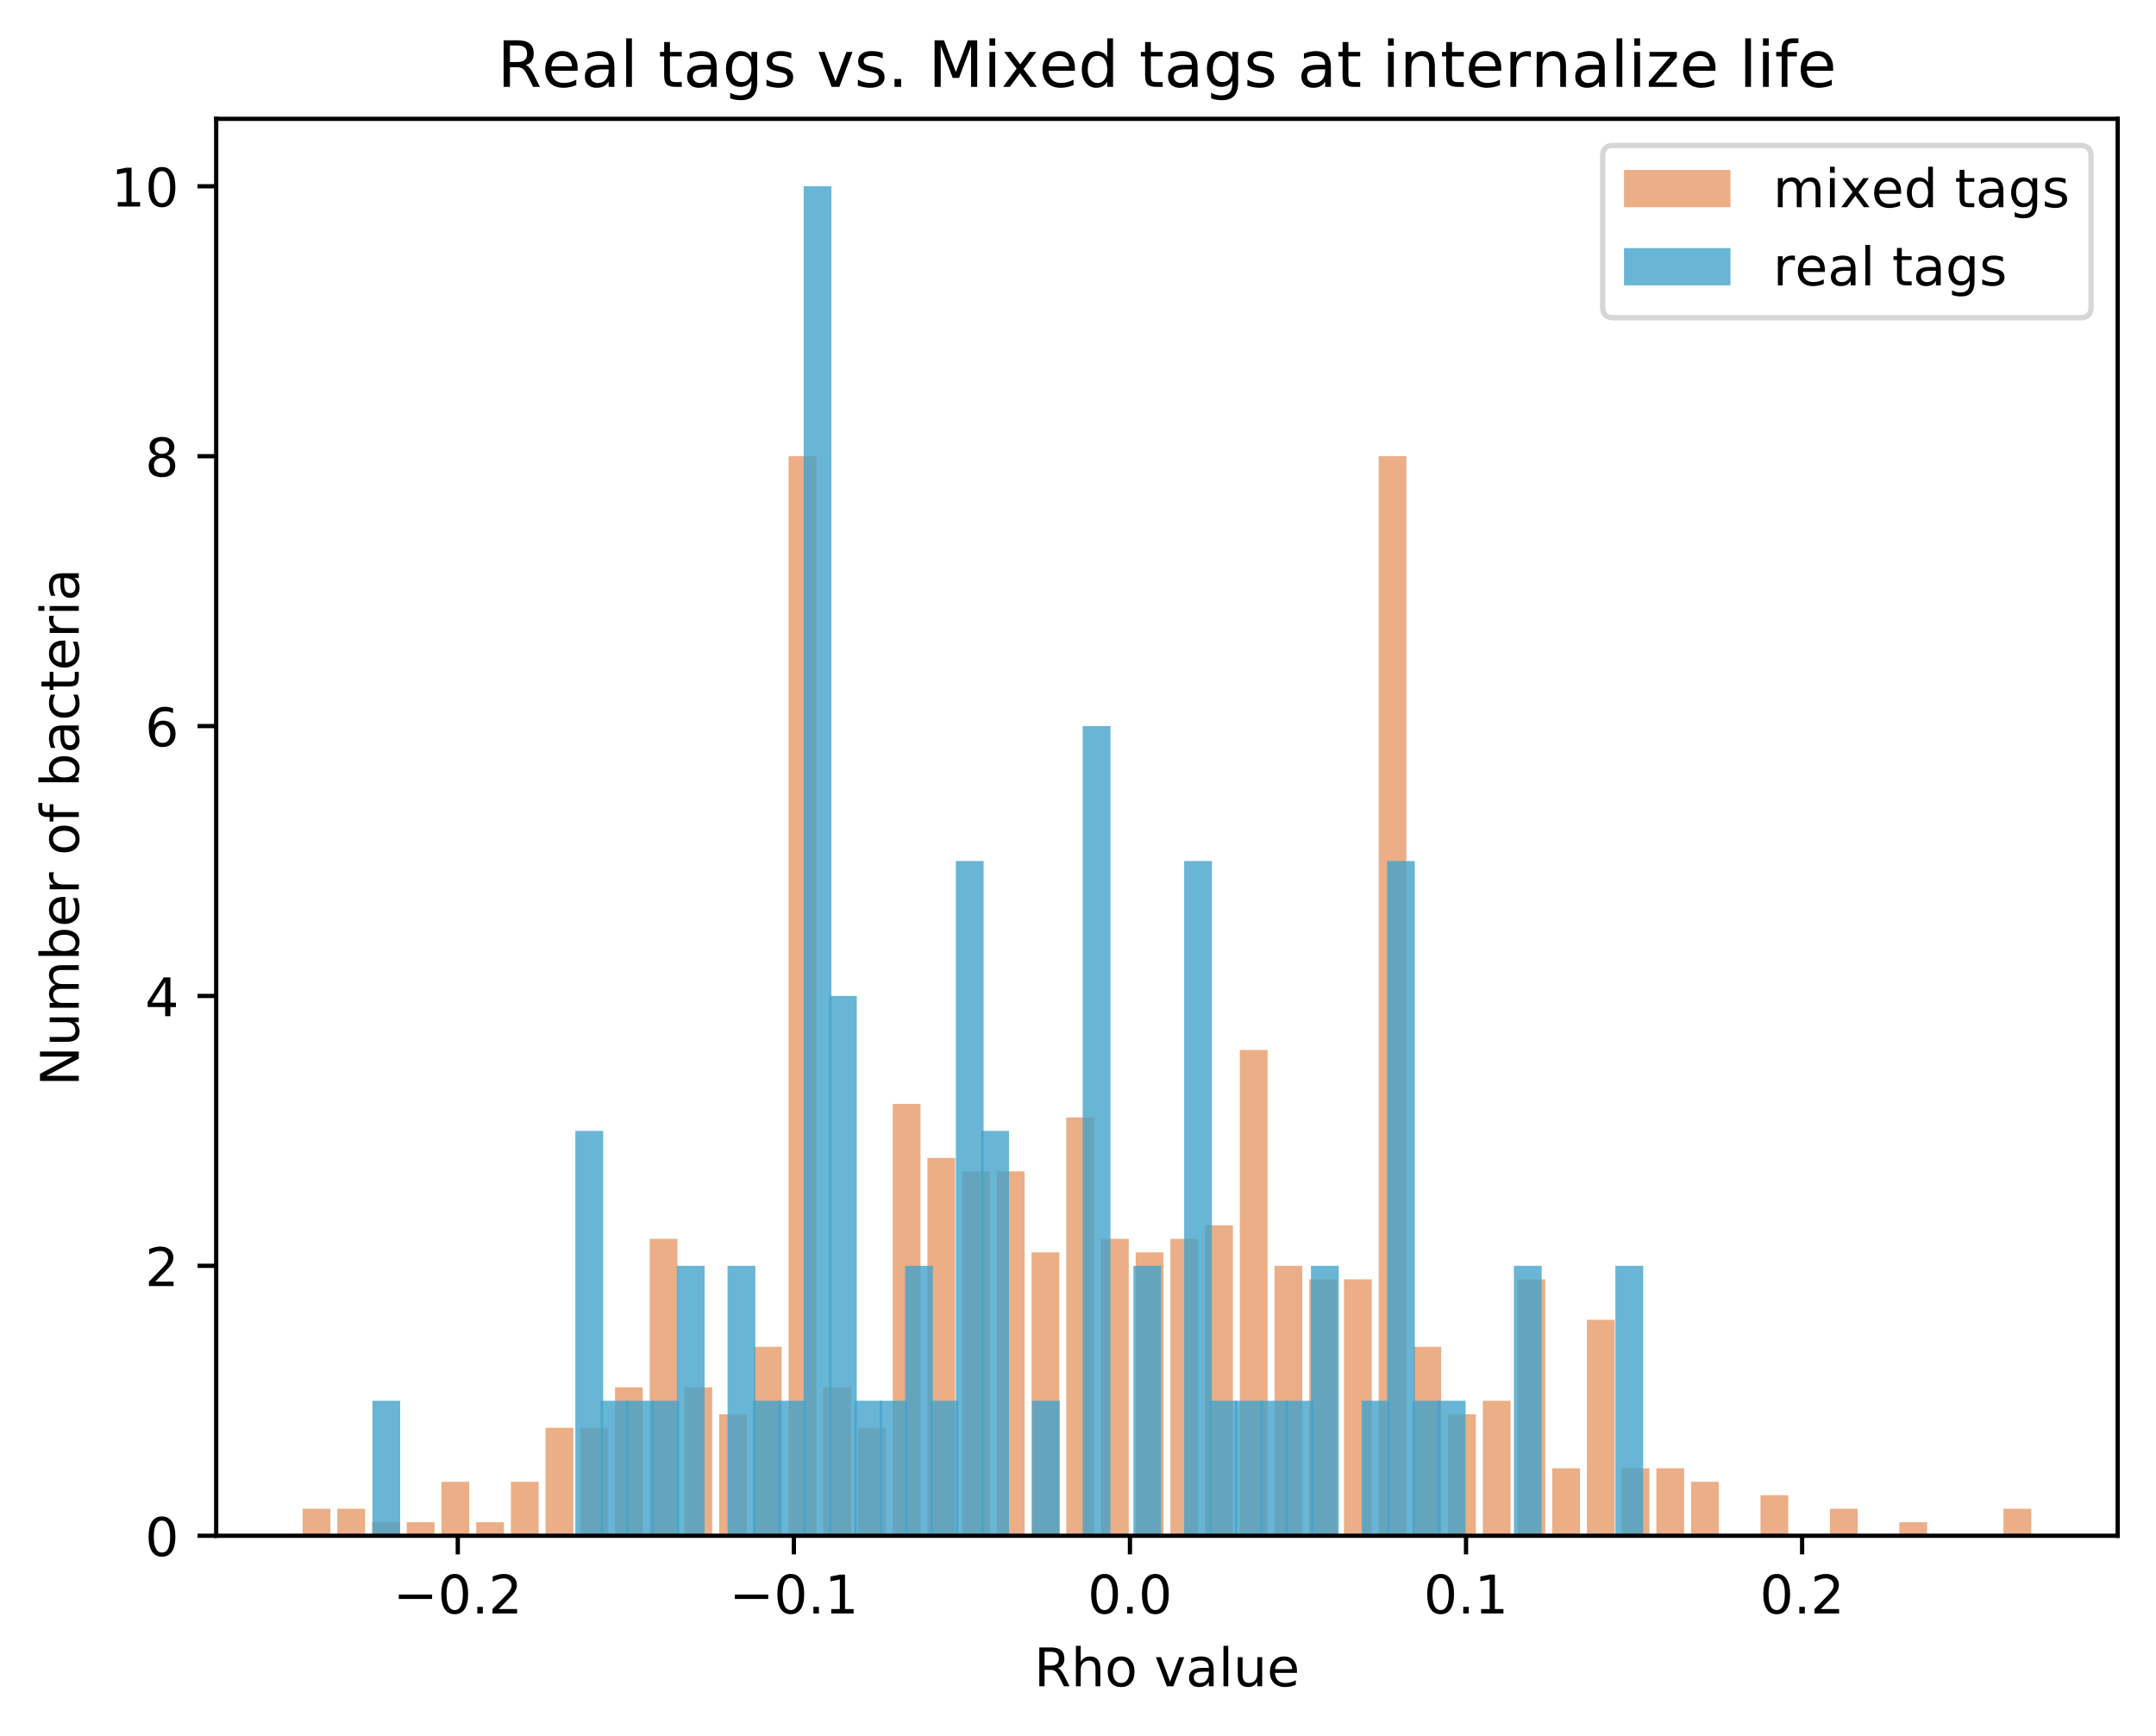 <?xml version="1.0" encoding="utf-8" standalone="no"?>
<!DOCTYPE svg PUBLIC "-//W3C//DTD SVG 1.1//EN"
  "http://www.w3.org/Graphics/SVG/1.1/DTD/svg11.dtd">
<!-- Created with matplotlib (https://matplotlib.org/) -->
<svg height="325.986pt" version="1.1" viewBox="0 0 404.923 325.986" width="404.923pt" xmlns="http://www.w3.org/2000/svg" xmlns:xlink="http://www.w3.org/1999/xlink">
 <defs>
  <style type="text/css">
*{stroke-linecap:butt;stroke-linejoin:round;}
  </style>
 </defs>
 <g id="figure_1">
  <g id="patch_1">
   <path d="M 0 325.986 
L 404.923 325.986 
L 404.923 0 
L 0 0 
z
" style="fill:#ffffff;"/>
  </g>
  <g id="axes_1">
   <g id="patch_2">
    <path d="M 40.603 288.43 
L 397.723 288.43 
L 397.723 22.318 
L 40.603 22.318 
z
" style="fill:#ffffff;"/>
   </g>
   <g id="patch_3">
    <path clip-path="url(#pbe68b133aa)" d="M 56.836 288.43 
L 62.051 288.43 
L 62.051 283.361 
L 56.836 283.361 
z
" style="fill:#d95f0e;opacity:0.5;"/>
   </g>
   <g id="patch_4">
    <path clip-path="url(#pbe68b133aa)" d="M 63.355 288.43 
L 68.57 288.43 
L 68.57 283.361 
L 63.355 283.361 
z
" style="fill:#d95f0e;opacity:0.5;"/>
   </g>
   <g id="patch_5">
    <path clip-path="url(#pbe68b133aa)" d="M 69.874 288.43 
L 75.09 288.43 
L 75.09 285.896 
L 69.874 285.896 
z
" style="fill:#d95f0e;opacity:0.5;"/>
   </g>
   <g id="patch_6">
    <path clip-path="url(#pbe68b133aa)" d="M 76.393 288.43 
L 81.609 288.43 
L 81.609 285.896 
L 76.393 285.896 
z
" style="fill:#d95f0e;opacity:0.5;"/>
   </g>
   <g id="patch_7">
    <path clip-path="url(#pbe68b133aa)" d="M 82.913 288.43 
L 88.128 288.43 
L 88.128 278.293 
L 82.913 278.293 
z
" style="fill:#d95f0e;opacity:0.5;"/>
   </g>
   <g id="patch_8">
    <path clip-path="url(#pbe68b133aa)" d="M 89.432 288.43 
L 94.647 288.43 
L 94.647 285.896 
L 89.432 285.896 
z
" style="fill:#d95f0e;opacity:0.5;"/>
   </g>
   <g id="patch_9">
    <path clip-path="url(#pbe68b133aa)" d="M 95.951 288.43 
L 101.166 288.43 
L 101.166 278.293 
L 95.951 278.293 
z
" style="fill:#d95f0e;opacity:0.5;"/>
   </g>
   <g id="patch_10">
    <path clip-path="url(#pbe68b133aa)" d="M 102.47 288.43 
L 107.685 288.43 
L 107.685 268.155 
L 102.47 268.155 
z
" style="fill:#d95f0e;opacity:0.5;"/>
   </g>
   <g id="patch_11">
    <path clip-path="url(#pbe68b133aa)" d="M 108.989 288.43 
L 114.205 288.43 
L 114.205 268.155 
L 108.989 268.155 
z
" style="fill:#d95f0e;opacity:0.5;"/>
   </g>
   <g id="patch_12">
    <path clip-path="url(#pbe68b133aa)" d="M 115.508 288.43 
L 120.724 288.43 
L 120.724 260.552 
L 115.508 260.552 
z
" style="fill:#d95f0e;opacity:0.5;"/>
   </g>
   <g id="patch_13">
    <path clip-path="url(#pbe68b133aa)" d="M 122.028 288.43 
L 127.243 288.43 
L 127.243 232.673 
L 122.028 232.673 
z
" style="fill:#d95f0e;opacity:0.5;"/>
   </g>
   <g id="patch_14">
    <path clip-path="url(#pbe68b133aa)" d="M 128.547 288.43 
L 133.762 288.43 
L 133.762 260.552 
L 128.547 260.552 
z
" style="fill:#d95f0e;opacity:0.5;"/>
   </g>
   <g id="patch_15">
    <path clip-path="url(#pbe68b133aa)" d="M 135.066 288.43 
L 140.281 288.43 
L 140.281 265.621 
L 135.066 265.621 
z
" style="fill:#d95f0e;opacity:0.5;"/>
   </g>
   <g id="patch_16">
    <path clip-path="url(#pbe68b133aa)" d="M 141.585 288.43 
L 146.8 288.43 
L 146.8 252.949 
L 141.585 252.949 
z
" style="fill:#d95f0e;opacity:0.5;"/>
   </g>
   <g id="patch_17">
    <path clip-path="url(#pbe68b133aa)" d="M 148.104 288.43 
L 153.32 288.43 
L 153.32 85.678 
L 148.104 85.678 
z
" style="fill:#d95f0e;opacity:0.5;"/>
   </g>
   <g id="patch_18">
    <path clip-path="url(#pbe68b133aa)" d="M 154.623 288.43 
L 159.839 288.43 
L 159.839 260.552 
L 154.623 260.552 
z
" style="fill:#d95f0e;opacity:0.5;"/>
   </g>
   <g id="patch_19">
    <path clip-path="url(#pbe68b133aa)" d="M 161.143 288.43 
L 166.358 288.43 
L 166.358 268.155 
L 161.143 268.155 
z
" style="fill:#d95f0e;opacity:0.5;"/>
   </g>
   <g id="patch_20">
    <path clip-path="url(#pbe68b133aa)" d="M 167.662 288.43 
L 172.877 288.43 
L 172.877 207.329 
L 167.662 207.329 
z
" style="fill:#d95f0e;opacity:0.5;"/>
   </g>
   <g id="patch_21">
    <path clip-path="url(#pbe68b133aa)" d="M 174.181 288.43 
L 179.396 288.43 
L 179.396 217.467 
L 174.181 217.467 
z
" style="fill:#d95f0e;opacity:0.5;"/>
   </g>
   <g id="patch_22">
    <path clip-path="url(#pbe68b133aa)" d="M 180.7 288.43 
L 185.915 288.43 
L 185.915 220.001 
L 180.7 220.001 
z
" style="fill:#d95f0e;opacity:0.5;"/>
   </g>
   <g id="patch_23">
    <path clip-path="url(#pbe68b133aa)" d="M 187.219 288.43 
L 192.435 288.43 
L 192.435 220.001 
L 187.219 220.001 
z
" style="fill:#d95f0e;opacity:0.5;"/>
   </g>
   <g id="patch_24">
    <path clip-path="url(#pbe68b133aa)" d="M 193.738 288.43 
L 198.954 288.43 
L 198.954 235.208 
L 193.738 235.208 
z
" style="fill:#d95f0e;opacity:0.5;"/>
   </g>
   <g id="patch_25">
    <path clip-path="url(#pbe68b133aa)" d="M 200.258 288.43 
L 205.473 288.43 
L 205.473 209.864 
L 200.258 209.864 
z
" style="fill:#d95f0e;opacity:0.5;"/>
   </g>
   <g id="patch_26">
    <path clip-path="url(#pbe68b133aa)" d="M 206.777 288.43 
L 211.992 288.43 
L 211.992 232.673 
L 206.777 232.673 
z
" style="fill:#d95f0e;opacity:0.5;"/>
   </g>
   <g id="patch_27">
    <path clip-path="url(#pbe68b133aa)" d="M 213.296 288.43 
L 218.511 288.43 
L 218.511 235.208 
L 213.296 235.208 
z
" style="fill:#d95f0e;opacity:0.5;"/>
   </g>
   <g id="patch_28">
    <path clip-path="url(#pbe68b133aa)" d="M 219.815 288.43 
L 225.03 288.43 
L 225.03 232.673 
L 219.815 232.673 
z
" style="fill:#d95f0e;opacity:0.5;"/>
   </g>
   <g id="patch_29">
    <path clip-path="url(#pbe68b133aa)" d="M 226.334 288.43 
L 231.55 288.43 
L 231.55 230.139 
L 226.334 230.139 
z
" style="fill:#d95f0e;opacity:0.5;"/>
   </g>
   <g id="patch_30">
    <path clip-path="url(#pbe68b133aa)" d="M 232.853 288.43 
L 238.069 288.43 
L 238.069 197.192 
L 232.853 197.192 
z
" style="fill:#d95f0e;opacity:0.5;"/>
   </g>
   <g id="patch_31">
    <path clip-path="url(#pbe68b133aa)" d="M 239.373 288.43 
L 244.588 288.43 
L 244.588 237.742 
L 239.373 237.742 
z
" style="fill:#d95f0e;opacity:0.5;"/>
   </g>
   <g id="patch_32">
    <path clip-path="url(#pbe68b133aa)" d="M 245.892 288.43 
L 251.107 288.43 
L 251.107 240.277 
L 245.892 240.277 
z
" style="fill:#d95f0e;opacity:0.5;"/>
   </g>
   <g id="patch_33">
    <path clip-path="url(#pbe68b133aa)" d="M 252.411 288.43 
L 257.626 288.43 
L 257.626 240.277 
L 252.411 240.277 
z
" style="fill:#d95f0e;opacity:0.5;"/>
   </g>
   <g id="patch_34">
    <path clip-path="url(#pbe68b133aa)" d="M 258.93 288.43 
L 264.145 288.43 
L 264.145 85.678 
L 258.93 85.678 
z
" style="fill:#d95f0e;opacity:0.5;"/>
   </g>
   <g id="patch_35">
    <path clip-path="url(#pbe68b133aa)" d="M 265.449 288.43 
L 270.665 288.43 
L 270.665 252.949 
L 265.449 252.949 
z
" style="fill:#d95f0e;opacity:0.5;"/>
   </g>
   <g id="patch_36">
    <path clip-path="url(#pbe68b133aa)" d="M 271.968 288.43 
L 277.184 288.43 
L 277.184 265.621 
L 271.968 265.621 
z
" style="fill:#d95f0e;opacity:0.5;"/>
   </g>
   <g id="patch_37">
    <path clip-path="url(#pbe68b133aa)" d="M 278.488 288.43 
L 283.703 288.43 
L 283.703 263.086 
L 278.488 263.086 
z
" style="fill:#d95f0e;opacity:0.5;"/>
   </g>
   <g id="patch_38">
    <path clip-path="url(#pbe68b133aa)" d="M 285.007 288.43 
L 290.222 288.43 
L 290.222 240.277 
L 285.007 240.277 
z
" style="fill:#d95f0e;opacity:0.5;"/>
   </g>
   <g id="patch_39">
    <path clip-path="url(#pbe68b133aa)" d="M 291.526 288.43 
L 296.741 288.43 
L 296.741 275.758 
L 291.526 275.758 
z
" style="fill:#d95f0e;opacity:0.5;"/>
   </g>
   <g id="patch_40">
    <path clip-path="url(#pbe68b133aa)" d="M 298.045 288.43 
L 303.26 288.43 
L 303.26 247.88 
L 298.045 247.88 
z
" style="fill:#d95f0e;opacity:0.5;"/>
   </g>
   <g id="patch_41">
    <path clip-path="url(#pbe68b133aa)" d="M 304.564 288.43 
L 309.78 288.43 
L 309.78 275.758 
L 304.564 275.758 
z
" style="fill:#d95f0e;opacity:0.5;"/>
   </g>
   <g id="patch_42">
    <path clip-path="url(#pbe68b133aa)" d="M 311.083 288.43 
L 316.299 288.43 
L 316.299 275.758 
L 311.083 275.758 
z
" style="fill:#d95f0e;opacity:0.5;"/>
   </g>
   <g id="patch_43">
    <path clip-path="url(#pbe68b133aa)" d="M 317.603 288.43 
L 322.818 288.43 
L 322.818 278.293 
L 317.603 278.293 
z
" style="fill:#d95f0e;opacity:0.5;"/>
   </g>
   <g id="patch_44">
    <path clip-path="url(#pbe68b133aa)" d="M 324.122 288.43 
L 329.337 288.43 
L 329.337 288.43 
L 324.122 288.43 
z
" style="fill:#d95f0e;opacity:0.5;"/>
   </g>
   <g id="patch_45">
    <path clip-path="url(#pbe68b133aa)" d="M 330.641 288.43 
L 335.856 288.43 
L 335.856 280.827 
L 330.641 280.827 
z
" style="fill:#d95f0e;opacity:0.5;"/>
   </g>
   <g id="patch_46">
    <path clip-path="url(#pbe68b133aa)" d="M 337.16 288.43 
L 342.375 288.43 
L 342.375 288.43 
L 337.16 288.43 
z
" style="fill:#d95f0e;opacity:0.5;"/>
   </g>
   <g id="patch_47">
    <path clip-path="url(#pbe68b133aa)" d="M 343.679 288.43 
L 348.895 288.43 
L 348.895 283.361 
L 343.679 283.361 
z
" style="fill:#d95f0e;opacity:0.5;"/>
   </g>
   <g id="patch_48">
    <path clip-path="url(#pbe68b133aa)" d="M 350.198 288.43 
L 355.414 288.43 
L 355.414 288.43 
L 350.198 288.43 
z
" style="fill:#d95f0e;opacity:0.5;"/>
   </g>
   <g id="patch_49">
    <path clip-path="url(#pbe68b133aa)" d="M 356.718 288.43 
L 361.933 288.43 
L 361.933 285.896 
L 356.718 285.896 
z
" style="fill:#d95f0e;opacity:0.5;"/>
   </g>
   <g id="patch_50">
    <path clip-path="url(#pbe68b133aa)" d="M 363.237 288.43 
L 368.452 288.43 
L 368.452 288.43 
L 363.237 288.43 
z
" style="fill:#d95f0e;opacity:0.5;"/>
   </g>
   <g id="patch_51">
    <path clip-path="url(#pbe68b133aa)" d="M 369.756 288.43 
L 374.971 288.43 
L 374.971 288.43 
L 369.756 288.43 
z
" style="fill:#d95f0e;opacity:0.5;"/>
   </g>
   <g id="patch_52">
    <path clip-path="url(#pbe68b133aa)" d="M 376.275 288.43 
L 381.49 288.43 
L 381.49 283.361 
L 376.275 283.361 
z
" style="fill:#d95f0e;opacity:0.5;"/>
   </g>
   <g id="patch_53">
    <path clip-path="url(#pbe68b133aa)" d="M 69.945 288.43 
L 75.16 288.43 
L 75.16 263.086 
L 69.945 263.086 
z
" style="fill:#43a2ca;opacity:0.8;"/>
   </g>
   <g id="patch_54">
    <path clip-path="url(#pbe68b133aa)" d="M 74.709 288.43 
L 79.924 288.43 
L 79.924 288.43 
L 74.709 288.43 
z
" style="fill:#43a2ca;opacity:0.8;"/>
   </g>
   <g id="patch_55">
    <path clip-path="url(#pbe68b133aa)" d="M 79.473 288.43 
L 84.689 288.43 
L 84.689 288.43 
L 79.473 288.43 
z
" style="fill:#43a2ca;opacity:0.8;"/>
   </g>
   <g id="patch_56">
    <path clip-path="url(#pbe68b133aa)" d="M 84.237 288.43 
L 89.453 288.43 
L 89.453 288.43 
L 84.237 288.43 
z
" style="fill:#43a2ca;opacity:0.8;"/>
   </g>
   <g id="patch_57">
    <path clip-path="url(#pbe68b133aa)" d="M 89.002 288.43 
L 94.217 288.43 
L 94.217 288.43 
L 89.002 288.43 
z
" style="fill:#43a2ca;opacity:0.8;"/>
   </g>
   <g id="patch_58">
    <path clip-path="url(#pbe68b133aa)" d="M 93.766 288.43 
L 98.981 288.43 
L 98.981 288.43 
L 93.766 288.43 
z
" style="fill:#43a2ca;opacity:0.8;"/>
   </g>
   <g id="patch_59">
    <path clip-path="url(#pbe68b133aa)" d="M 98.53 288.43 
L 103.745 288.43 
L 103.745 288.43 
L 98.53 288.43 
z
" style="fill:#43a2ca;opacity:0.8;"/>
   </g>
   <g id="patch_60">
    <path clip-path="url(#pbe68b133aa)" d="M 103.294 288.43 
L 108.509 288.43 
L 108.509 288.43 
L 103.294 288.43 
z
" style="fill:#43a2ca;opacity:0.8;"/>
   </g>
   <g id="patch_61">
    <path clip-path="url(#pbe68b133aa)" d="M 108.058 288.43 
L 113.274 288.43 
L 113.274 212.398 
L 108.058 212.398 
z
" style="fill:#43a2ca;opacity:0.8;"/>
   </g>
   <g id="patch_62">
    <path clip-path="url(#pbe68b133aa)" d="M 112.822 288.43 
L 118.038 288.43 
L 118.038 263.086 
L 112.822 263.086 
z
" style="fill:#43a2ca;opacity:0.8;"/>
   </g>
   <g id="patch_63">
    <path clip-path="url(#pbe68b133aa)" d="M 117.587 288.43 
L 122.802 288.43 
L 122.802 263.086 
L 117.587 263.086 
z
" style="fill:#43a2ca;opacity:0.8;"/>
   </g>
   <g id="patch_64">
    <path clip-path="url(#pbe68b133aa)" d="M 122.351 288.43 
L 127.566 288.43 
L 127.566 263.086 
L 122.351 263.086 
z
" style="fill:#43a2ca;opacity:0.8;"/>
   </g>
   <g id="patch_65">
    <path clip-path="url(#pbe68b133aa)" d="M 127.115 288.43 
L 132.33 288.43 
L 132.33 237.742 
L 127.115 237.742 
z
" style="fill:#43a2ca;opacity:0.8;"/>
   </g>
   <g id="patch_66">
    <path clip-path="url(#pbe68b133aa)" d="M 131.879 288.43 
L 137.094 288.43 
L 137.094 288.43 
L 131.879 288.43 
z
" style="fill:#43a2ca;opacity:0.8;"/>
   </g>
   <g id="patch_67">
    <path clip-path="url(#pbe68b133aa)" d="M 136.643 288.43 
L 141.859 288.43 
L 141.859 237.742 
L 136.643 237.742 
z
" style="fill:#43a2ca;opacity:0.8;"/>
   </g>
   <g id="patch_68">
    <path clip-path="url(#pbe68b133aa)" d="M 141.407 288.43 
L 146.623 288.43 
L 146.623 263.086 
L 141.407 263.086 
z
" style="fill:#43a2ca;opacity:0.8;"/>
   </g>
   <g id="patch_69">
    <path clip-path="url(#pbe68b133aa)" d="M 146.172 288.43 
L 151.387 288.43 
L 151.387 263.086 
L 146.172 263.086 
z
" style="fill:#43a2ca;opacity:0.8;"/>
   </g>
   <g id="patch_70">
    <path clip-path="url(#pbe68b133aa)" d="M 150.936 288.43 
L 156.151 288.43 
L 156.151 34.99 
L 150.936 34.99 
z
" style="fill:#43a2ca;opacity:0.8;"/>
   </g>
   <g id="patch_71">
    <path clip-path="url(#pbe68b133aa)" d="M 155.7 288.43 
L 160.915 288.43 
L 160.915 187.054 
L 155.7 187.054 
z
" style="fill:#43a2ca;opacity:0.8;"/>
   </g>
   <g id="patch_72">
    <path clip-path="url(#pbe68b133aa)" d="M 160.464 288.43 
L 165.679 288.43 
L 165.679 263.086 
L 160.464 263.086 
z
" style="fill:#43a2ca;opacity:0.8;"/>
   </g>
   <g id="patch_73">
    <path clip-path="url(#pbe68b133aa)" d="M 165.228 288.43 
L 170.444 288.43 
L 170.444 263.086 
L 165.228 263.086 
z
" style="fill:#43a2ca;opacity:0.8;"/>
   </g>
   <g id="patch_74">
    <path clip-path="url(#pbe68b133aa)" d="M 169.992 288.43 
L 175.208 288.43 
L 175.208 237.742 
L 169.992 237.742 
z
" style="fill:#43a2ca;opacity:0.8;"/>
   </g>
   <g id="patch_75">
    <path clip-path="url(#pbe68b133aa)" d="M 174.757 288.43 
L 179.972 288.43 
L 179.972 263.086 
L 174.757 263.086 
z
" style="fill:#43a2ca;opacity:0.8;"/>
   </g>
   <g id="patch_76">
    <path clip-path="url(#pbe68b133aa)" d="M 179.521 288.43 
L 184.736 288.43 
L 184.736 161.71 
L 179.521 161.71 
z
" style="fill:#43a2ca;opacity:0.8;"/>
   </g>
   <g id="patch_77">
    <path clip-path="url(#pbe68b133aa)" d="M 184.285 288.43 
L 189.5 288.43 
L 189.5 212.398 
L 184.285 212.398 
z
" style="fill:#43a2ca;opacity:0.8;"/>
   </g>
   <g id="patch_78">
    <path clip-path="url(#pbe68b133aa)" d="M 189.049 288.43 
L 194.265 288.43 
L 194.265 288.43 
L 189.049 288.43 
z
" style="fill:#43a2ca;opacity:0.8;"/>
   </g>
   <g id="patch_79">
    <path clip-path="url(#pbe68b133aa)" d="M 193.813 288.43 
L 199.029 288.43 
L 199.029 263.086 
L 193.813 263.086 
z
" style="fill:#43a2ca;opacity:0.8;"/>
   </g>
   <g id="patch_80">
    <path clip-path="url(#pbe68b133aa)" d="M 198.578 288.43 
L 203.793 288.43 
L 203.793 288.43 
L 198.578 288.43 
z
" style="fill:#43a2ca;opacity:0.8;"/>
   </g>
   <g id="patch_81">
    <path clip-path="url(#pbe68b133aa)" d="M 203.342 288.43 
L 208.557 288.43 
L 208.557 136.366 
L 203.342 136.366 
z
" style="fill:#43a2ca;opacity:0.8;"/>
   </g>
   <g id="patch_82">
    <path clip-path="url(#pbe68b133aa)" d="M 208.106 288.43 
L 213.321 288.43 
L 213.321 288.43 
L 208.106 288.43 
z
" style="fill:#43a2ca;opacity:0.8;"/>
   </g>
   <g id="patch_83">
    <path clip-path="url(#pbe68b133aa)" d="M 212.87 288.43 
L 218.085 288.43 
L 218.085 237.742 
L 212.87 237.742 
z
" style="fill:#43a2ca;opacity:0.8;"/>
   </g>
   <g id="patch_84">
    <path clip-path="url(#pbe68b133aa)" d="M 217.634 288.43 
L 222.85 288.43 
L 222.85 288.43 
L 217.634 288.43 
z
" style="fill:#43a2ca;opacity:0.8;"/>
   </g>
   <g id="patch_85">
    <path clip-path="url(#pbe68b133aa)" d="M 222.398 288.43 
L 227.614 288.43 
L 227.614 161.71 
L 222.398 161.71 
z
" style="fill:#43a2ca;opacity:0.8;"/>
   </g>
   <g id="patch_86">
    <path clip-path="url(#pbe68b133aa)" d="M 227.163 288.43 
L 232.378 288.43 
L 232.378 263.086 
L 227.163 263.086 
z
" style="fill:#43a2ca;opacity:0.8;"/>
   </g>
   <g id="patch_87">
    <path clip-path="url(#pbe68b133aa)" d="M 231.927 288.43 
L 237.142 288.43 
L 237.142 263.086 
L 231.927 263.086 
z
" style="fill:#43a2ca;opacity:0.8;"/>
   </g>
   <g id="patch_88">
    <path clip-path="url(#pbe68b133aa)" d="M 236.691 288.43 
L 241.906 288.43 
L 241.906 263.086 
L 236.691 263.086 
z
" style="fill:#43a2ca;opacity:0.8;"/>
   </g>
   <g id="patch_89">
    <path clip-path="url(#pbe68b133aa)" d="M 241.455 288.43 
L 246.67 288.43 
L 246.67 263.086 
L 241.455 263.086 
z
" style="fill:#43a2ca;opacity:0.8;"/>
   </g>
   <g id="patch_90">
    <path clip-path="url(#pbe68b133aa)" d="M 246.219 288.43 
L 251.435 288.43 
L 251.435 237.742 
L 246.219 237.742 
z
" style="fill:#43a2ca;opacity:0.8;"/>
   </g>
   <g id="patch_91">
    <path clip-path="url(#pbe68b133aa)" d="M 250.983 288.43 
L 256.199 288.43 
L 256.199 288.43 
L 250.983 288.43 
z
" style="fill:#43a2ca;opacity:0.8;"/>
   </g>
   <g id="patch_92">
    <path clip-path="url(#pbe68b133aa)" d="M 255.748 288.43 
L 260.963 288.43 
L 260.963 263.086 
L 255.748 263.086 
z
" style="fill:#43a2ca;opacity:0.8;"/>
   </g>
   <g id="patch_93">
    <path clip-path="url(#pbe68b133aa)" d="M 260.512 288.43 
L 265.727 288.43 
L 265.727 161.71 
L 260.512 161.71 
z
" style="fill:#43a2ca;opacity:0.8;"/>
   </g>
   <g id="patch_94">
    <path clip-path="url(#pbe68b133aa)" d="M 265.276 288.43 
L 270.491 288.43 
L 270.491 263.086 
L 265.276 263.086 
z
" style="fill:#43a2ca;opacity:0.8;"/>
   </g>
   <g id="patch_95">
    <path clip-path="url(#pbe68b133aa)" d="M 270.04 288.43 
L 275.255 288.43 
L 275.255 263.086 
L 270.04 263.086 
z
" style="fill:#43a2ca;opacity:0.8;"/>
   </g>
   <g id="patch_96">
    <path clip-path="url(#pbe68b133aa)" d="M 274.804 288.43 
L 280.02 288.43 
L 280.02 288.43 
L 274.804 288.43 
z
" style="fill:#43a2ca;opacity:0.8;"/>
   </g>
   <g id="patch_97">
    <path clip-path="url(#pbe68b133aa)" d="M 279.568 288.43 
L 284.784 288.43 
L 284.784 288.43 
L 279.568 288.43 
z
" style="fill:#43a2ca;opacity:0.8;"/>
   </g>
   <g id="patch_98">
    <path clip-path="url(#pbe68b133aa)" d="M 284.333 288.43 
L 289.548 288.43 
L 289.548 237.742 
L 284.333 237.742 
z
" style="fill:#43a2ca;opacity:0.8;"/>
   </g>
   <g id="patch_99">
    <path clip-path="url(#pbe68b133aa)" d="M 289.097 288.43 
L 294.312 288.43 
L 294.312 288.43 
L 289.097 288.43 
z
" style="fill:#43a2ca;opacity:0.8;"/>
   </g>
   <g id="patch_100">
    <path clip-path="url(#pbe68b133aa)" d="M 293.861 288.43 
L 299.076 288.43 
L 299.076 288.43 
L 293.861 288.43 
z
" style="fill:#43a2ca;opacity:0.8;"/>
   </g>
   <g id="patch_101">
    <path clip-path="url(#pbe68b133aa)" d="M 298.625 288.43 
L 303.84 288.43 
L 303.84 288.43 
L 298.625 288.43 
z
" style="fill:#43a2ca;opacity:0.8;"/>
   </g>
   <g id="patch_102">
    <path clip-path="url(#pbe68b133aa)" d="M 303.389 288.43 
L 308.605 288.43 
L 308.605 237.742 
L 303.389 237.742 
z
" style="fill:#43a2ca;opacity:0.8;"/>
   </g>
   <g id="matplotlib.axis_1">
    <g id="xtick_1">
     <g id="line2d_1">
      <defs>
       <path d="M 0 0 
L 0 3.5 
" id="m2ac820d9ef" style="stroke:#000000;stroke-width:0.8;"/>
      </defs>
      <g>
       <use style="stroke:#000000;stroke-width:0.8;" x="85.979" xlink:href="#m2ac820d9ef" y="288.43"/>
      </g>
     </g>
     <g id="text_1">
      <!-- −0.2 -->
      <defs>
       <path d="M 10.594 35.5 
L 73.188 35.5 
L 73.188 27.203 
L 10.594 27.203 
z
" id="DejaVuSans-8722"/>
       <path d="M 31.781 66.406 
Q 24.172 66.406 20.328 58.906 
Q 16.5 51.422 16.5 36.375 
Q 16.5 21.391 20.328 13.891 
Q 24.172 6.391 31.781 6.391 
Q 39.453 6.391 43.281 13.891 
Q 47.125 21.391 47.125 36.375 
Q 47.125 51.422 43.281 58.906 
Q 39.453 66.406 31.781 66.406 
z
M 31.781 74.219 
Q 44.047 74.219 50.516 64.516 
Q 56.984 54.828 56.984 36.375 
Q 56.984 17.969 50.516 8.266 
Q 44.047 -1.422 31.781 -1.422 
Q 19.531 -1.422 13.062 8.266 
Q 6.594 17.969 6.594 36.375 
Q 6.594 54.828 13.062 64.516 
Q 19.531 74.219 31.781 74.219 
z
" id="DejaVuSans-48"/>
       <path d="M 10.688 12.406 
L 21 12.406 
L 21 0 
L 10.688 0 
z
" id="DejaVuSans-46"/>
       <path d="M 19.188 8.297 
L 53.609 8.297 
L 53.609 0 
L 7.328 0 
L 7.328 8.297 
Q 12.938 14.109 22.625 23.891 
Q 32.328 33.688 34.812 36.531 
Q 39.547 41.844 41.422 45.531 
Q 43.312 49.219 43.312 52.781 
Q 43.312 58.594 39.234 62.25 
Q 35.156 65.922 28.609 65.922 
Q 23.969 65.922 18.812 64.312 
Q 13.672 62.703 7.812 59.422 
L 7.812 69.391 
Q 13.766 71.781 18.938 73 
Q 24.125 74.219 28.422 74.219 
Q 39.75 74.219 46.484 68.547 
Q 53.219 62.891 53.219 53.422 
Q 53.219 48.922 51.531 44.891 
Q 49.859 40.875 45.406 35.406 
Q 44.188 33.984 37.641 27.219 
Q 31.109 20.453 19.188 8.297 
z
" id="DejaVuSans-50"/>
      </defs>
      <g transform="translate(73.838 303.029)scale(0.1 -0.1)">
       <use xlink:href="#DejaVuSans-8722"/>
       <use x="83.789" xlink:href="#DejaVuSans-48"/>
       <use x="147.412" xlink:href="#DejaVuSans-46"/>
       <use x="179.199" xlink:href="#DejaVuSans-50"/>
      </g>
     </g>
    </g>
    <g id="xtick_2">
     <g id="line2d_2">
      <g>
       <use style="stroke:#000000;stroke-width:0.8;" x="149.099" xlink:href="#m2ac820d9ef" y="288.43"/>
      </g>
     </g>
     <g id="text_2">
      <!-- −0.1 -->
      <defs>
       <path d="M 12.406 8.297 
L 28.516 8.297 
L 28.516 63.922 
L 10.984 60.406 
L 10.984 69.391 
L 28.422 72.906 
L 38.281 72.906 
L 38.281 8.297 
L 54.391 8.297 
L 54.391 0 
L 12.406 0 
z
" id="DejaVuSans-49"/>
      </defs>
      <g transform="translate(136.958 303.029)scale(0.1 -0.1)">
       <use xlink:href="#DejaVuSans-8722"/>
       <use x="83.789" xlink:href="#DejaVuSans-48"/>
       <use x="147.412" xlink:href="#DejaVuSans-46"/>
       <use x="179.199" xlink:href="#DejaVuSans-49"/>
      </g>
     </g>
    </g>
    <g id="xtick_3">
     <g id="line2d_3">
      <g>
       <use style="stroke:#000000;stroke-width:0.8;" x="212.219" xlink:href="#m2ac820d9ef" y="288.43"/>
      </g>
     </g>
     <g id="text_3">
      <!-- 0.0 -->
      <g transform="translate(204.267 303.029)scale(0.1 -0.1)">
       <use xlink:href="#DejaVuSans-48"/>
       <use x="63.623" xlink:href="#DejaVuSans-46"/>
       <use x="95.41" xlink:href="#DejaVuSans-48"/>
      </g>
     </g>
    </g>
    <g id="xtick_4">
     <g id="line2d_4">
      <g>
       <use style="stroke:#000000;stroke-width:0.8;" x="275.338" xlink:href="#m2ac820d9ef" y="288.43"/>
      </g>
     </g>
     <g id="text_4">
      <!-- 0.1 -->
      <g transform="translate(267.387 303.029)scale(0.1 -0.1)">
       <use xlink:href="#DejaVuSans-48"/>
       <use x="63.623" xlink:href="#DejaVuSans-46"/>
       <use x="95.41" xlink:href="#DejaVuSans-49"/>
      </g>
     </g>
    </g>
    <g id="xtick_5">
     <g id="line2d_5">
      <g>
       <use style="stroke:#000000;stroke-width:0.8;" x="338.458" xlink:href="#m2ac820d9ef" y="288.43"/>
      </g>
     </g>
     <g id="text_5">
      <!-- 0.2 -->
      <g transform="translate(330.507 303.029)scale(0.1 -0.1)">
       <use xlink:href="#DejaVuSans-48"/>
       <use x="63.623" xlink:href="#DejaVuSans-46"/>
       <use x="95.41" xlink:href="#DejaVuSans-50"/>
      </g>
     </g>
    </g>
    <g id="text_6">
     <!-- Rho value -->
     <defs>
      <path d="M 44.391 34.188 
Q 47.562 33.109 50.562 29.594 
Q 53.562 26.078 56.594 19.922 
L 66.609 0 
L 56 0 
L 46.688 18.703 
Q 43.062 26.031 39.672 28.422 
Q 36.281 30.812 30.422 30.812 
L 19.672 30.812 
L 19.672 0 
L 9.812 0 
L 9.812 72.906 
L 32.078 72.906 
Q 44.578 72.906 50.734 67.672 
Q 56.891 62.453 56.891 51.906 
Q 56.891 45.016 53.688 40.469 
Q 50.484 35.938 44.391 34.188 
z
M 19.672 64.797 
L 19.672 38.922 
L 32.078 38.922 
Q 39.203 38.922 42.844 42.219 
Q 46.484 45.516 46.484 51.906 
Q 46.484 58.297 42.844 61.547 
Q 39.203 64.797 32.078 64.797 
z
" id="DejaVuSans-82"/>
      <path d="M 54.891 33.016 
L 54.891 0 
L 45.906 0 
L 45.906 32.719 
Q 45.906 40.484 42.875 44.328 
Q 39.844 48.188 33.797 48.188 
Q 26.516 48.188 22.312 43.547 
Q 18.109 38.922 18.109 30.906 
L 18.109 0 
L 9.078 0 
L 9.078 75.984 
L 18.109 75.984 
L 18.109 46.188 
Q 21.344 51.125 25.703 53.562 
Q 30.078 56 35.797 56 
Q 45.219 56 50.047 50.172 
Q 54.891 44.344 54.891 33.016 
z
" id="DejaVuSans-104"/>
      <path d="M 30.609 48.391 
Q 23.391 48.391 19.188 42.75 
Q 14.984 37.109 14.984 27.297 
Q 14.984 17.484 19.156 11.844 
Q 23.344 6.203 30.609 6.203 
Q 37.797 6.203 41.984 11.859 
Q 46.188 17.531 46.188 27.297 
Q 46.188 37.016 41.984 42.703 
Q 37.797 48.391 30.609 48.391 
z
M 30.609 56 
Q 42.328 56 49.016 48.375 
Q 55.719 40.766 55.719 27.297 
Q 55.719 13.875 49.016 6.219 
Q 42.328 -1.422 30.609 -1.422 
Q 18.844 -1.422 12.172 6.219 
Q 5.516 13.875 5.516 27.297 
Q 5.516 40.766 12.172 48.375 
Q 18.844 56 30.609 56 
z
" id="DejaVuSans-111"/>
      <path id="DejaVuSans-32"/>
      <path d="M 2.984 54.688 
L 12.5 54.688 
L 29.594 8.797 
L 46.688 54.688 
L 56.203 54.688 
L 35.688 0 
L 23.484 0 
z
" id="DejaVuSans-118"/>
      <path d="M 34.281 27.484 
Q 23.391 27.484 19.188 25 
Q 14.984 22.516 14.984 16.5 
Q 14.984 11.719 18.141 8.906 
Q 21.297 6.109 26.703 6.109 
Q 34.188 6.109 38.703 11.406 
Q 43.219 16.703 43.219 25.484 
L 43.219 27.484 
z
M 52.203 31.203 
L 52.203 0 
L 43.219 0 
L 43.219 8.297 
Q 40.141 3.328 35.547 0.953 
Q 30.953 -1.422 24.312 -1.422 
Q 15.922 -1.422 10.953 3.297 
Q 6 8.016 6 15.922 
Q 6 25.141 12.172 29.828 
Q 18.359 34.516 30.609 34.516 
L 43.219 34.516 
L 43.219 35.406 
Q 43.219 41.609 39.141 45 
Q 35.062 48.391 27.688 48.391 
Q 23 48.391 18.547 47.266 
Q 14.109 46.141 10.016 43.891 
L 10.016 52.203 
Q 14.938 54.109 19.578 55.047 
Q 24.219 56 28.609 56 
Q 40.484 56 46.344 49.844 
Q 52.203 43.703 52.203 31.203 
z
" id="DejaVuSans-97"/>
      <path d="M 9.422 75.984 
L 18.406 75.984 
L 18.406 0 
L 9.422 0 
z
" id="DejaVuSans-108"/>
      <path d="M 8.5 21.578 
L 8.5 54.688 
L 17.484 54.688 
L 17.484 21.922 
Q 17.484 14.156 20.5 10.266 
Q 23.531 6.391 29.594 6.391 
Q 36.859 6.391 41.078 11.031 
Q 45.312 15.672 45.312 23.688 
L 45.312 54.688 
L 54.297 54.688 
L 54.297 0 
L 45.312 0 
L 45.312 8.406 
Q 42.047 3.422 37.719 1 
Q 33.406 -1.422 27.688 -1.422 
Q 18.266 -1.422 13.375 4.438 
Q 8.5 10.297 8.5 21.578 
z
M 31.109 56 
z
" id="DejaVuSans-117"/>
      <path d="M 56.203 29.594 
L 56.203 25.203 
L 14.891 25.203 
Q 15.484 15.922 20.484 11.062 
Q 25.484 6.203 34.422 6.203 
Q 39.594 6.203 44.453 7.469 
Q 49.312 8.734 54.109 11.281 
L 54.109 2.781 
Q 49.266 0.734 44.188 -0.344 
Q 39.109 -1.422 33.891 -1.422 
Q 20.797 -1.422 13.156 6.188 
Q 5.516 13.812 5.516 26.812 
Q 5.516 40.234 12.766 48.109 
Q 20.016 56 32.328 56 
Q 43.359 56 49.781 48.891 
Q 56.203 41.797 56.203 29.594 
z
M 47.219 32.234 
Q 47.125 39.594 43.094 43.984 
Q 39.062 48.391 32.422 48.391 
Q 24.906 48.391 20.391 44.141 
Q 15.875 39.891 15.188 32.172 
z
" id="DejaVuSans-101"/>
     </defs>
     <g transform="translate(194.214 316.707)scale(0.1 -0.1)">
      <use xlink:href="#DejaVuSans-82"/>
      <use x="69.482" xlink:href="#DejaVuSans-104"/>
      <use x="132.861" xlink:href="#DejaVuSans-111"/>
      <use x="194.043" xlink:href="#DejaVuSans-32"/>
      <use x="225.83" xlink:href="#DejaVuSans-118"/>
      <use x="285.01" xlink:href="#DejaVuSans-97"/>
      <use x="346.289" xlink:href="#DejaVuSans-108"/>
      <use x="374.072" xlink:href="#DejaVuSans-117"/>
      <use x="437.451" xlink:href="#DejaVuSans-101"/>
     </g>
    </g>
   </g>
   <g id="matplotlib.axis_2">
    <g id="ytick_1">
     <g id="line2d_6">
      <defs>
       <path d="M 0 0 
L -3.5 0 
" id="m3203493434" style="stroke:#000000;stroke-width:0.8;"/>
      </defs>
      <g>
       <use style="stroke:#000000;stroke-width:0.8;" x="40.603" xlink:href="#m3203493434" y="288.43"/>
      </g>
     </g>
     <g id="text_7">
      <!-- 0 -->
      <g transform="translate(27.241 292.229)scale(0.1 -0.1)">
       <use xlink:href="#DejaVuSans-48"/>
      </g>
     </g>
    </g>
    <g id="ytick_2">
     <g id="line2d_7">
      <g>
       <use style="stroke:#000000;stroke-width:0.8;" x="40.603" xlink:href="#m3203493434" y="237.742"/>
      </g>
     </g>
     <g id="text_8">
      <!-- 2 -->
      <g transform="translate(27.241 241.541)scale(0.1 -0.1)">
       <use xlink:href="#DejaVuSans-50"/>
      </g>
     </g>
    </g>
    <g id="ytick_3">
     <g id="line2d_8">
      <g>
       <use style="stroke:#000000;stroke-width:0.8;" x="40.603" xlink:href="#m3203493434" y="187.054"/>
      </g>
     </g>
     <g id="text_9">
      <!-- 4 -->
      <defs>
       <path d="M 37.797 64.312 
L 12.891 25.391 
L 37.797 25.391 
z
M 35.203 72.906 
L 47.609 72.906 
L 47.609 25.391 
L 58.016 25.391 
L 58.016 17.188 
L 47.609 17.188 
L 47.609 0 
L 37.797 0 
L 37.797 17.188 
L 4.891 17.188 
L 4.891 26.703 
z
" id="DejaVuSans-52"/>
      </defs>
      <g transform="translate(27.241 190.853)scale(0.1 -0.1)">
       <use xlink:href="#DejaVuSans-52"/>
      </g>
     </g>
    </g>
    <g id="ytick_4">
     <g id="line2d_9">
      <g>
       <use style="stroke:#000000;stroke-width:0.8;" x="40.603" xlink:href="#m3203493434" y="136.366"/>
      </g>
     </g>
     <g id="text_10">
      <!-- 6 -->
      <defs>
       <path d="M 33.016 40.375 
Q 26.375 40.375 22.484 35.828 
Q 18.609 31.297 18.609 23.391 
Q 18.609 15.531 22.484 10.953 
Q 26.375 6.391 33.016 6.391 
Q 39.656 6.391 43.531 10.953 
Q 47.406 15.531 47.406 23.391 
Q 47.406 31.297 43.531 35.828 
Q 39.656 40.375 33.016 40.375 
z
M 52.594 71.297 
L 52.594 62.312 
Q 48.875 64.062 45.094 64.984 
Q 41.312 65.922 37.594 65.922 
Q 27.828 65.922 22.672 59.328 
Q 17.531 52.734 16.797 39.406 
Q 19.672 43.656 24.016 45.922 
Q 28.375 48.188 33.594 48.188 
Q 44.578 48.188 50.953 41.516 
Q 57.328 34.859 57.328 23.391 
Q 57.328 12.156 50.688 5.359 
Q 44.047 -1.422 33.016 -1.422 
Q 20.359 -1.422 13.672 8.266 
Q 6.984 17.969 6.984 36.375 
Q 6.984 53.656 15.188 63.938 
Q 23.391 74.219 37.203 74.219 
Q 40.922 74.219 44.703 73.484 
Q 48.484 72.75 52.594 71.297 
z
" id="DejaVuSans-54"/>
      </defs>
      <g transform="translate(27.241 140.165)scale(0.1 -0.1)">
       <use xlink:href="#DejaVuSans-54"/>
      </g>
     </g>
    </g>
    <g id="ytick_5">
     <g id="line2d_10">
      <g>
       <use style="stroke:#000000;stroke-width:0.8;" x="40.603" xlink:href="#m3203493434" y="85.678"/>
      </g>
     </g>
     <g id="text_11">
      <!-- 8 -->
      <defs>
       <path d="M 31.781 34.625 
Q 24.75 34.625 20.719 30.859 
Q 16.703 27.094 16.703 20.516 
Q 16.703 13.922 20.719 10.156 
Q 24.75 6.391 31.781 6.391 
Q 38.812 6.391 42.859 10.172 
Q 46.922 13.969 46.922 20.516 
Q 46.922 27.094 42.891 30.859 
Q 38.875 34.625 31.781 34.625 
z
M 21.922 38.812 
Q 15.578 40.375 12.031 44.719 
Q 8.5 49.078 8.5 55.328 
Q 8.5 64.062 14.719 69.141 
Q 20.953 74.219 31.781 74.219 
Q 42.672 74.219 48.875 69.141 
Q 55.078 64.062 55.078 55.328 
Q 55.078 49.078 51.531 44.719 
Q 48 40.375 41.703 38.812 
Q 48.828 37.156 52.797 32.312 
Q 56.781 27.484 56.781 20.516 
Q 56.781 9.906 50.312 4.234 
Q 43.844 -1.422 31.781 -1.422 
Q 19.734 -1.422 13.25 4.234 
Q 6.781 9.906 6.781 20.516 
Q 6.781 27.484 10.781 32.312 
Q 14.797 37.156 21.922 38.812 
z
M 18.312 54.391 
Q 18.312 48.734 21.844 45.562 
Q 25.391 42.391 31.781 42.391 
Q 38.141 42.391 41.719 45.562 
Q 45.312 48.734 45.312 54.391 
Q 45.312 60.062 41.719 63.234 
Q 38.141 66.406 31.781 66.406 
Q 25.391 66.406 21.844 63.234 
Q 18.312 60.062 18.312 54.391 
z
" id="DejaVuSans-56"/>
      </defs>
      <g transform="translate(27.241 89.477)scale(0.1 -0.1)">
       <use xlink:href="#DejaVuSans-56"/>
      </g>
     </g>
    </g>
    <g id="ytick_6">
     <g id="line2d_11">
      <g>
       <use style="stroke:#000000;stroke-width:0.8;" x="40.603" xlink:href="#m3203493434" y="34.99"/>
      </g>
     </g>
     <g id="text_12">
      <!-- 10 -->
      <g transform="translate(20.878 38.789)scale(0.1 -0.1)">
       <use xlink:href="#DejaVuSans-49"/>
       <use x="63.623" xlink:href="#DejaVuSans-48"/>
      </g>
     </g>
    </g>
    <g id="text_13">
     <!-- Number of bacteria -->
     <defs>
      <path d="M 9.812 72.906 
L 23.094 72.906 
L 55.422 11.922 
L 55.422 72.906 
L 64.984 72.906 
L 64.984 0 
L 51.703 0 
L 19.391 60.984 
L 19.391 0 
L 9.812 0 
z
" id="DejaVuSans-78"/>
      <path d="M 52 44.188 
Q 55.375 50.25 60.062 53.125 
Q 64.75 56 71.094 56 
Q 79.641 56 84.281 50.016 
Q 88.922 44.047 88.922 33.016 
L 88.922 0 
L 79.891 0 
L 79.891 32.719 
Q 79.891 40.578 77.094 44.375 
Q 74.312 48.188 68.609 48.188 
Q 61.625 48.188 57.562 43.547 
Q 53.516 38.922 53.516 30.906 
L 53.516 0 
L 44.484 0 
L 44.484 32.719 
Q 44.484 40.625 41.703 44.406 
Q 38.922 48.188 33.109 48.188 
Q 26.219 48.188 22.156 43.531 
Q 18.109 38.875 18.109 30.906 
L 18.109 0 
L 9.078 0 
L 9.078 54.688 
L 18.109 54.688 
L 18.109 46.188 
Q 21.188 51.219 25.484 53.609 
Q 29.781 56 35.688 56 
Q 41.656 56 45.828 52.969 
Q 50 49.953 52 44.188 
z
" id="DejaVuSans-109"/>
      <path d="M 48.688 27.297 
Q 48.688 37.203 44.609 42.844 
Q 40.531 48.484 33.406 48.484 
Q 26.266 48.484 22.188 42.844 
Q 18.109 37.203 18.109 27.297 
Q 18.109 17.391 22.188 11.75 
Q 26.266 6.109 33.406 6.109 
Q 40.531 6.109 44.609 11.75 
Q 48.688 17.391 48.688 27.297 
z
M 18.109 46.391 
Q 20.953 51.266 25.266 53.625 
Q 29.594 56 35.594 56 
Q 45.562 56 51.781 48.094 
Q 58.016 40.188 58.016 27.297 
Q 58.016 14.406 51.781 6.484 
Q 45.562 -1.422 35.594 -1.422 
Q 29.594 -1.422 25.266 0.953 
Q 20.953 3.328 18.109 8.203 
L 18.109 0 
L 9.078 0 
L 9.078 75.984 
L 18.109 75.984 
z
" id="DejaVuSans-98"/>
      <path d="M 41.109 46.297 
Q 39.594 47.172 37.812 47.578 
Q 36.031 48 33.891 48 
Q 26.266 48 22.188 43.047 
Q 18.109 38.094 18.109 28.812 
L 18.109 0 
L 9.078 0 
L 9.078 54.688 
L 18.109 54.688 
L 18.109 46.188 
Q 20.953 51.172 25.484 53.578 
Q 30.031 56 36.531 56 
Q 37.453 56 38.578 55.875 
Q 39.703 55.766 41.062 55.516 
z
" id="DejaVuSans-114"/>
      <path d="M 37.109 75.984 
L 37.109 68.5 
L 28.516 68.5 
Q 23.688 68.5 21.797 66.547 
Q 19.922 64.594 19.922 59.516 
L 19.922 54.688 
L 34.719 54.688 
L 34.719 47.703 
L 19.922 47.703 
L 19.922 0 
L 10.891 0 
L 10.891 47.703 
L 2.297 47.703 
L 2.297 54.688 
L 10.891 54.688 
L 10.891 58.5 
Q 10.891 67.625 15.141 71.797 
Q 19.391 75.984 28.609 75.984 
z
" id="DejaVuSans-102"/>
      <path d="M 48.781 52.594 
L 48.781 44.188 
Q 44.969 46.297 41.141 47.344 
Q 37.312 48.391 33.406 48.391 
Q 24.656 48.391 19.812 42.844 
Q 14.984 37.312 14.984 27.297 
Q 14.984 17.281 19.812 11.734 
Q 24.656 6.203 33.406 6.203 
Q 37.312 6.203 41.141 7.25 
Q 44.969 8.297 48.781 10.406 
L 48.781 2.094 
Q 45.016 0.344 40.984 -0.531 
Q 36.969 -1.422 32.422 -1.422 
Q 20.062 -1.422 12.781 6.344 
Q 5.516 14.109 5.516 27.297 
Q 5.516 40.672 12.859 48.328 
Q 20.219 56 33.016 56 
Q 37.156 56 41.109 55.141 
Q 45.062 54.297 48.781 52.594 
z
" id="DejaVuSans-99"/>
      <path d="M 18.312 70.219 
L 18.312 54.688 
L 36.812 54.688 
L 36.812 47.703 
L 18.312 47.703 
L 18.312 18.016 
Q 18.312 11.328 20.141 9.422 
Q 21.969 7.516 27.594 7.516 
L 36.812 7.516 
L 36.812 0 
L 27.594 0 
Q 17.188 0 13.234 3.875 
Q 9.281 7.766 9.281 18.016 
L 9.281 47.703 
L 2.688 47.703 
L 2.688 54.688 
L 9.281 54.688 
L 9.281 70.219 
z
" id="DejaVuSans-116"/>
      <path d="M 9.422 54.688 
L 18.406 54.688 
L 18.406 0 
L 9.422 0 
z
M 9.422 75.984 
L 18.406 75.984 
L 18.406 64.594 
L 9.422 64.594 
z
" id="DejaVuSans-105"/>
     </defs>
     <g transform="translate(14.798 203.991)rotate(-90)scale(0.1 -0.1)">
      <use xlink:href="#DejaVuSans-78"/>
      <use x="74.805" xlink:href="#DejaVuSans-117"/>
      <use x="138.184" xlink:href="#DejaVuSans-109"/>
      <use x="235.596" xlink:href="#DejaVuSans-98"/>
      <use x="299.072" xlink:href="#DejaVuSans-101"/>
      <use x="360.596" xlink:href="#DejaVuSans-114"/>
      <use x="401.709" xlink:href="#DejaVuSans-32"/>
      <use x="433.496" xlink:href="#DejaVuSans-111"/>
      <use x="494.678" xlink:href="#DejaVuSans-102"/>
      <use x="529.883" xlink:href="#DejaVuSans-32"/>
      <use x="561.67" xlink:href="#DejaVuSans-98"/>
      <use x="625.146" xlink:href="#DejaVuSans-97"/>
      <use x="686.426" xlink:href="#DejaVuSans-99"/>
      <use x="741.406" xlink:href="#DejaVuSans-116"/>
      <use x="780.615" xlink:href="#DejaVuSans-101"/>
      <use x="842.139" xlink:href="#DejaVuSans-114"/>
      <use x="883.252" xlink:href="#DejaVuSans-105"/>
      <use x="911.035" xlink:href="#DejaVuSans-97"/>
     </g>
    </g>
   </g>
   <g id="patch_103">
    <path d="M 40.603 288.43 
L 40.603 22.318 
" style="fill:none;stroke:#000000;stroke-linecap:square;stroke-linejoin:miter;stroke-width:0.8;"/>
   </g>
   <g id="patch_104">
    <path d="M 397.723 288.43 
L 397.723 22.318 
" style="fill:none;stroke:#000000;stroke-linecap:square;stroke-linejoin:miter;stroke-width:0.8;"/>
   </g>
   <g id="patch_105">
    <path d="M 40.603 288.43 
L 397.723 288.43 
" style="fill:none;stroke:#000000;stroke-linecap:square;stroke-linejoin:miter;stroke-width:0.8;"/>
   </g>
   <g id="patch_106">
    <path d="M 40.603 22.318 
L 397.723 22.318 
" style="fill:none;stroke:#000000;stroke-linecap:square;stroke-linejoin:miter;stroke-width:0.8;"/>
   </g>
   <g id="text_14">
    <!-- Real tags vs. Mixed tags at internalize life -->
    <defs>
     <path d="M 45.406 27.984 
Q 45.406 37.75 41.375 43.109 
Q 37.359 48.484 30.078 48.484 
Q 22.859 48.484 18.828 43.109 
Q 14.797 37.75 14.797 27.984 
Q 14.797 18.266 18.828 12.891 
Q 22.859 7.516 30.078 7.516 
Q 37.359 7.516 41.375 12.891 
Q 45.406 18.266 45.406 27.984 
z
M 54.391 6.781 
Q 54.391 -7.172 48.188 -13.984 
Q 42 -20.797 29.203 -20.797 
Q 24.469 -20.797 20.266 -20.094 
Q 16.062 -19.391 12.109 -17.922 
L 12.109 -9.188 
Q 16.062 -11.328 19.922 -12.344 
Q 23.781 -13.375 27.781 -13.375 
Q 36.625 -13.375 41.016 -8.766 
Q 45.406 -4.156 45.406 5.172 
L 45.406 9.625 
Q 42.625 4.781 38.281 2.391 
Q 33.938 0 27.875 0 
Q 17.828 0 11.672 7.656 
Q 5.516 15.328 5.516 27.984 
Q 5.516 40.672 11.672 48.328 
Q 17.828 56 27.875 56 
Q 33.938 56 38.281 53.609 
Q 42.625 51.219 45.406 46.391 
L 45.406 54.688 
L 54.391 54.688 
z
" id="DejaVuSans-103"/>
     <path d="M 44.281 53.078 
L 44.281 44.578 
Q 40.484 46.531 36.375 47.5 
Q 32.281 48.484 27.875 48.484 
Q 21.188 48.484 17.844 46.438 
Q 14.5 44.391 14.5 40.281 
Q 14.5 37.156 16.891 35.375 
Q 19.281 33.594 26.516 31.984 
L 29.594 31.297 
Q 39.156 29.25 43.188 25.516 
Q 47.219 21.781 47.219 15.094 
Q 47.219 7.469 41.188 3.016 
Q 35.156 -1.422 24.609 -1.422 
Q 20.219 -1.422 15.453 -0.562 
Q 10.688 0.297 5.422 2 
L 5.422 11.281 
Q 10.406 8.688 15.234 7.391 
Q 20.062 6.109 24.812 6.109 
Q 31.156 6.109 34.562 8.281 
Q 37.984 10.453 37.984 14.406 
Q 37.984 18.062 35.516 20.016 
Q 33.062 21.969 24.703 23.781 
L 21.578 24.516 
Q 13.234 26.266 9.516 29.906 
Q 5.812 33.547 5.812 39.891 
Q 5.812 47.609 11.281 51.797 
Q 16.75 56 26.812 56 
Q 31.781 56 36.172 55.266 
Q 40.578 54.547 44.281 53.078 
z
" id="DejaVuSans-115"/>
     <path d="M 9.812 72.906 
L 24.516 72.906 
L 43.109 23.297 
L 61.812 72.906 
L 76.516 72.906 
L 76.516 0 
L 66.891 0 
L 66.891 64.016 
L 48.094 14.016 
L 38.188 14.016 
L 19.391 64.016 
L 19.391 0 
L 9.812 0 
z
" id="DejaVuSans-77"/>
     <path d="M 54.891 54.688 
L 35.109 28.078 
L 55.906 0 
L 45.312 0 
L 29.391 21.484 
L 13.484 0 
L 2.875 0 
L 24.125 28.609 
L 4.688 54.688 
L 15.281 54.688 
L 29.781 35.203 
L 44.281 54.688 
z
" id="DejaVuSans-120"/>
     <path d="M 45.406 46.391 
L 45.406 75.984 
L 54.391 75.984 
L 54.391 0 
L 45.406 0 
L 45.406 8.203 
Q 42.578 3.328 38.25 0.953 
Q 33.938 -1.422 27.875 -1.422 
Q 17.969 -1.422 11.734 6.484 
Q 5.516 14.406 5.516 27.297 
Q 5.516 40.188 11.734 48.094 
Q 17.969 56 27.875 56 
Q 33.938 56 38.25 53.625 
Q 42.578 51.266 45.406 46.391 
z
M 14.797 27.297 
Q 14.797 17.391 18.875 11.75 
Q 22.953 6.109 30.078 6.109 
Q 37.203 6.109 41.297 11.75 
Q 45.406 17.391 45.406 27.297 
Q 45.406 37.203 41.297 42.844 
Q 37.203 48.484 30.078 48.484 
Q 22.953 48.484 18.875 42.844 
Q 14.797 37.203 14.797 27.297 
z
" id="DejaVuSans-100"/>
     <path d="M 54.891 33.016 
L 54.891 0 
L 45.906 0 
L 45.906 32.719 
Q 45.906 40.484 42.875 44.328 
Q 39.844 48.188 33.797 48.188 
Q 26.516 48.188 22.312 43.547 
Q 18.109 38.922 18.109 30.906 
L 18.109 0 
L 9.078 0 
L 9.078 54.688 
L 18.109 54.688 
L 18.109 46.188 
Q 21.344 51.125 25.703 53.562 
Q 30.078 56 35.797 56 
Q 45.219 56 50.047 50.172 
Q 54.891 44.344 54.891 33.016 
z
" id="DejaVuSans-110"/>
     <path d="M 5.516 54.688 
L 48.188 54.688 
L 48.188 46.484 
L 14.406 7.172 
L 48.188 7.172 
L 48.188 0 
L 4.297 0 
L 4.297 8.203 
L 38.094 47.516 
L 5.516 47.516 
z
" id="DejaVuSans-122"/>
    </defs>
    <g transform="translate(93.41 16.318)scale(0.12 -0.12)">
     <use xlink:href="#DejaVuSans-82"/>
     <use x="69.42" xlink:href="#DejaVuSans-101"/>
     <use x="130.943" xlink:href="#DejaVuSans-97"/>
     <use x="192.223" xlink:href="#DejaVuSans-108"/>
     <use x="220.006" xlink:href="#DejaVuSans-32"/>
     <use x="251.793" xlink:href="#DejaVuSans-116"/>
     <use x="291.002" xlink:href="#DejaVuSans-97"/>
     <use x="352.281" xlink:href="#DejaVuSans-103"/>
     <use x="415.758" xlink:href="#DejaVuSans-115"/>
     <use x="467.857" xlink:href="#DejaVuSans-32"/>
     <use x="499.645" xlink:href="#DejaVuSans-118"/>
     <use x="558.824" xlink:href="#DejaVuSans-115"/>
     <use x="610.924" xlink:href="#DejaVuSans-46"/>
     <use x="642.711" xlink:href="#DejaVuSans-32"/>
     <use x="674.498" xlink:href="#DejaVuSans-77"/>
     <use x="760.777" xlink:href="#DejaVuSans-105"/>
     <use x="788.561" xlink:href="#DejaVuSans-120"/>
     <use x="847.693" xlink:href="#DejaVuSans-101"/>
     <use x="909.217" xlink:href="#DejaVuSans-100"/>
     <use x="972.693" xlink:href="#DejaVuSans-32"/>
     <use x="1004.48" xlink:href="#DejaVuSans-116"/>
     <use x="1043.689" xlink:href="#DejaVuSans-97"/>
     <use x="1104.969" xlink:href="#DejaVuSans-103"/>
     <use x="1168.445" xlink:href="#DejaVuSans-115"/>
     <use x="1220.545" xlink:href="#DejaVuSans-32"/>
     <use x="1252.332" xlink:href="#DejaVuSans-97"/>
     <use x="1313.611" xlink:href="#DejaVuSans-116"/>
     <use x="1352.82" xlink:href="#DejaVuSans-32"/>
     <use x="1384.607" xlink:href="#DejaVuSans-105"/>
     <use x="1412.391" xlink:href="#DejaVuSans-110"/>
     <use x="1475.77" xlink:href="#DejaVuSans-116"/>
     <use x="1514.979" xlink:href="#DejaVuSans-101"/>
     <use x="1576.502" xlink:href="#DejaVuSans-114"/>
     <use x="1617.6" xlink:href="#DejaVuSans-110"/>
     <use x="1680.979" xlink:href="#DejaVuSans-97"/>
     <use x="1742.258" xlink:href="#DejaVuSans-108"/>
     <use x="1770.041" xlink:href="#DejaVuSans-105"/>
     <use x="1797.824" xlink:href="#DejaVuSans-122"/>
     <use x="1850.314" xlink:href="#DejaVuSans-101"/>
     <use x="1911.838" xlink:href="#DejaVuSans-32"/>
     <use x="1943.625" xlink:href="#DejaVuSans-108"/>
     <use x="1971.408" xlink:href="#DejaVuSans-105"/>
     <use x="1999.191" xlink:href="#DejaVuSans-102"/>
     <use x="2034.396" xlink:href="#DejaVuSans-101"/>
    </g>
   </g>
   <g id="legend_1">
    <g id="patch_107">
     <path d="M 303.004 59.674 
L 390.723 59.674 
Q 392.723 59.674 392.723 57.674 
L 392.723 29.318 
Q 392.723 27.318 390.723 27.318 
L 303.004 27.318 
Q 301.004 27.318 301.004 29.318 
L 301.004 57.674 
Q 301.004 59.674 303.004 59.674 
z
" style="fill:#ffffff;opacity:0.8;stroke:#cccccc;stroke-linejoin:miter;"/>
    </g>
    <g id="patch_108">
     <path d="M 305.004 38.917 
L 325.004 38.917 
L 325.004 31.917 
L 305.004 31.917 
z
" style="fill:#d95f0e;opacity:0.5;"/>
    </g>
    <g id="text_15">
     <!-- mixed tags -->
     <g transform="translate(333.004 38.917)scale(0.1 -0.1)">
      <use xlink:href="#DejaVuSans-109"/>
      <use x="97.412" xlink:href="#DejaVuSans-105"/>
      <use x="125.195" xlink:href="#DejaVuSans-120"/>
      <use x="184.328" xlink:href="#DejaVuSans-101"/>
      <use x="245.852" xlink:href="#DejaVuSans-100"/>
      <use x="309.328" xlink:href="#DejaVuSans-32"/>
      <use x="341.115" xlink:href="#DejaVuSans-116"/>
      <use x="380.324" xlink:href="#DejaVuSans-97"/>
      <use x="441.604" xlink:href="#DejaVuSans-103"/>
      <use x="505.08" xlink:href="#DejaVuSans-115"/>
     </g>
    </g>
    <g id="patch_109">
     <path d="M 305.004 53.595 
L 325.004 53.595 
L 325.004 46.595 
L 305.004 46.595 
z
" style="fill:#43a2ca;opacity:0.8;"/>
    </g>
    <g id="text_16">
     <!-- real tags -->
     <g transform="translate(333.004 53.595)scale(0.1 -0.1)">
      <use xlink:href="#DejaVuSans-114"/>
      <use x="41.082" xlink:href="#DejaVuSans-101"/>
      <use x="102.605" xlink:href="#DejaVuSans-97"/>
      <use x="163.885" xlink:href="#DejaVuSans-108"/>
      <use x="191.668" xlink:href="#DejaVuSans-32"/>
      <use x="223.455" xlink:href="#DejaVuSans-116"/>
      <use x="262.664" xlink:href="#DejaVuSans-97"/>
      <use x="323.943" xlink:href="#DejaVuSans-103"/>
      <use x="387.42" xlink:href="#DejaVuSans-115"/>
     </g>
    </g>
   </g>
  </g>
 </g>
 <defs>
  <clipPath id="pbe68b133aa">
   <rect height="266.112" width="357.12" x="40.603" y="22.318"/>
  </clipPath>
 </defs>
</svg>
